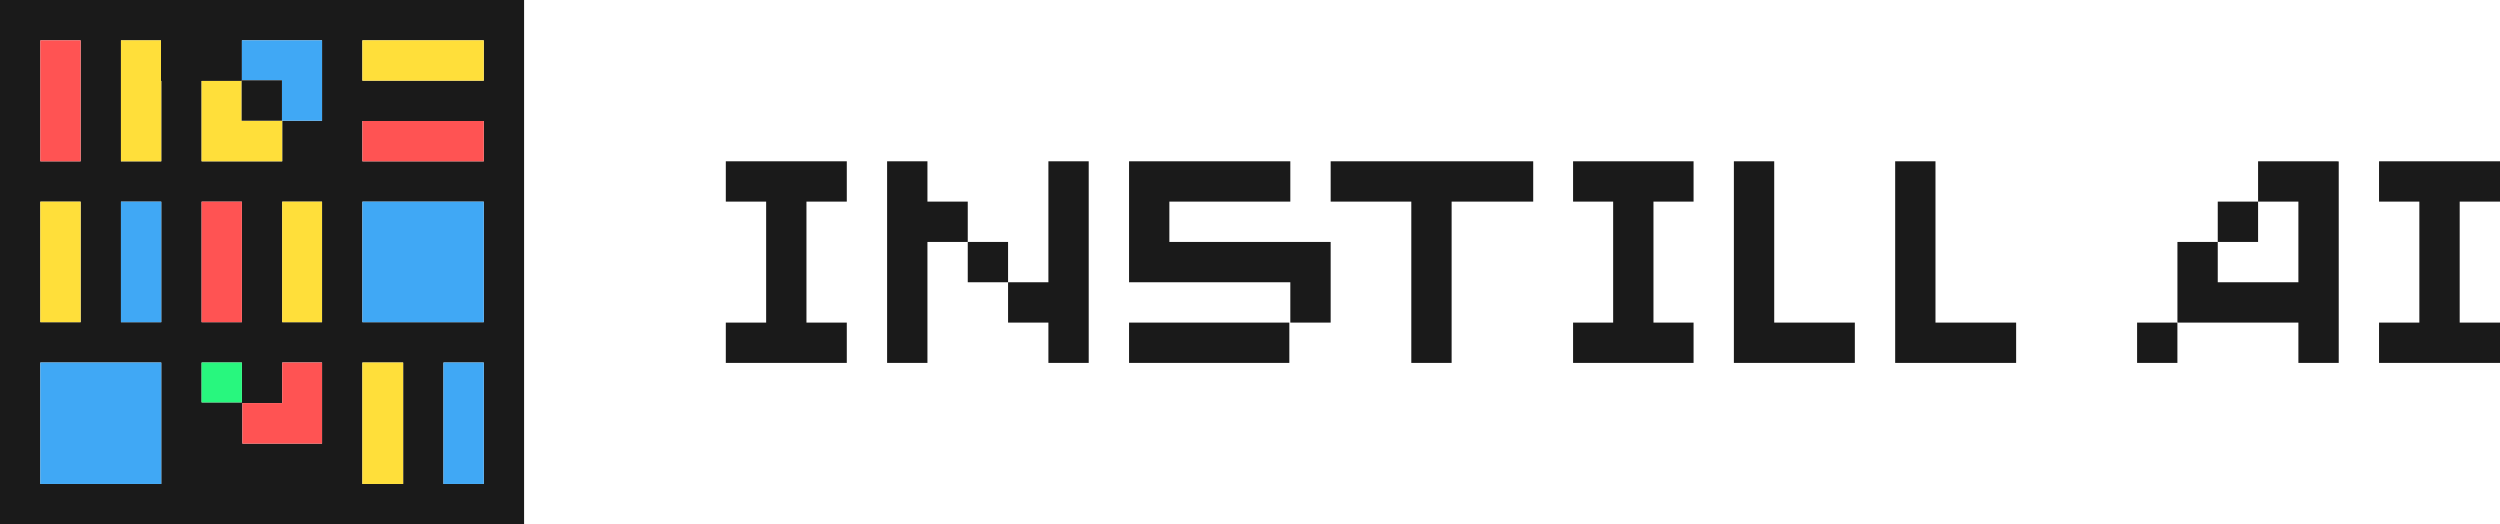 <?xml version="1.0" encoding="UTF-8"?>
<svg id="Layer_1" data-name="Layer 1" xmlns="http://www.w3.org/2000/svg" xmlns:xlink="http://www.w3.org/1999/xlink" viewBox="0 0 1068.53 224.09">
  <defs>
    <style>
      .cls-1 {
        fill: none;
      }

      .cls-2 {
        clip-path: url(#clippath);
      }

      .cls-3 {
        fill: #ffdf3a;
      }

      .cls-4 {
        fill: #ff5353;
      }

      .cls-5 {
        fill: #40a8f5;
      }

      .cls-6 {
        fill: #1a1a1a;
      }

      .cls-7 {
        fill: #28f77e;
      }
    </style>
    <clipPath id="clippath">
      <rect class="cls-1" width="224" height="224"/>
    </clipPath>
  </defs>
  <path class="cls-6" d="m930.65,137.88h-17.23v17.23h17.23v-17.23Z"/>
  <path class="cls-6" d="m999.12,68.99v-.05h-33.99v17.23h17.23v34.47h-34.47v-17.23h17.24v-17.24h-17.24v17.24h-17.23v34.47h51.7v17.23h17.24v-86.12h-.48Z"/>
  <path class="cls-6" d="m1068.53,86.17v-17.23h-51.7v17.23h17.23v51.71h-17.23v17.23h51.7v-17.23h-17.23v-51.71h17.23Z"/>
  <path class="cls-6" d="m499.8,103.41v-17.24h51.7v-17.23h-68.93v51.7h68.93v17.24h17.24v-34.47h-68.94Z"/>
  <path class="cls-6" d="m551.08,137.88h-68.51v17.23h68.51v-17.23Z"/>
  <path class="cls-6" d="m310.22,86.17h17.24v51.71h-17.24v17.23h51.71v-17.23h-17.24v-51.71h17.24v-17.23h-51.71v17.23Z"/>
  <path class="cls-6" d="m568.74,86.17h34.47v68.94h17.23v-68.94h34.87v-17.23h-86.57v17.23Z"/>
  <path class="cls-6" d="m672.35,86.17h17.13v51.71h-17.13v17.23h51.5v-17.23h-17.14v-51.71h17.14v-17.23h-51.5v17.23Z"/>
  <path class="cls-6" d="m758.32,68.94h-17.24v86.17h51.7v-17.23h-34.46v-68.94Z"/>
  <path class="cls-6" d="m827.25,68.94h-17.23v86.17h51.7v-17.23h-34.47v-68.94Z"/>
  <path class="cls-6" d="m396.4,86.17v-17.23h-17.24v86.17h17.24v-51.7h17.23v-17.24h-17.23Z"/>
  <path class="cls-6" d="m430.86,103.41h-17.23v17.23h17.23v-17.23Z"/>
  <path class="cls-6" d="m448.1,120.64h-17.24v17.24h17.24v17.23h17.23v-86.17h-17.23v51.7Z"/>
  <g class="cls-2">
    <g>
      <path class="cls-6" d="m224.01,206.85v17.24H0V0h224.01v206.85Zm-17.23,0v-51.9h-17.24v51.9h17.24Zm0-69.14v-51.52h-51.9v51.52h51.9Zm0-68.76v-17.24h-51.9v17.24h51.9Zm0-34.47v-17.24h-51.9v17.24h51.9Zm-34.46,172.37v-51.9h-17.44v51.9h17.44Zm-34.67-17.24v-34.68h-17.03v17.34h-17.03v17.34h34.06Zm0-51.9v-51.52h-17.03v51.52h17.03Zm0-86.11V17.24h-34.25v17.06l-.1.3h-17.13v34.35h34.46v-17.34h17.03Zm-34.25,120.39v-17.04h-17.23v17.04h17.23Zm0-34.28v-51.52h-17.23v51.52h17.23Zm-34.47,69.14v-51.9H17.23v51.9h51.69Zm0-69.14v-51.52h-17.23v51.52h17.23Zm0-68.76v-34.35h-.14v-17.34h-17.09v51.71l17.23-.02Zm-34.46,68.76v-51.52h-17.23v51.52h17.23Zm0-68.76V17.24h-17.23v51.71h17.23Z"/>
      <path class="cls-5" d="m206.77,154.95h-17.23v51.9h17.23v-51.9Z"/>
      <path class="cls-5" d="m206.77,86.19h-51.89v51.52h51.89v-51.52Z"/>
      <path class="cls-4" d="m206.77,51.71h-51.89v17.24h51.89v-17.24Z"/>
      <path class="cls-3" d="m206.77,17.24h-51.89v17.24h51.89v-17.24Z"/>
      <path class="cls-3" d="m172.3,154.95h-17.43v51.9h17.43v-51.9Z"/>
      <path class="cls-4" d="m137.65,154.95v34.66h-34.06v-17.33h17.03v-17.33h17.04Z"/>
      <path class="cls-3" d="m137.64,86.19h-17.03v51.52h17.03v-51.52Z"/>
      <path class="cls-5" d="m137.65,17.24v34.36h-17.14v-17.3h-17.13v-17.06h34.27Z"/>
      <path class="cls-3" d="m120.61,51.6v17.35h-34.46v-34.35h17.12v17h17.33Z"/>
      <path class="cls-6" d="m120.51,34.3v17.3h-17.23v-17l.1-.3h17.13Z"/>
      <path class="cls-7" d="m103.39,154.95h-17.23v17.04h17.23v-17.04Z"/>
      <path class="cls-4" d="m103.39,86.19h-17.23v51.52h17.23v-51.52Z"/>
      <path class="cls-5" d="m68.92,154.95v51.9H17.23v-51.9h51.69Z"/>
      <path class="cls-5" d="m68.92,86.19h-17.23v51.52h17.23v-51.52Z"/>
      <path class="cls-3" d="m68.92,34.6v34.35h-17.23V17.24h17.11v17.36h.12Z"/>
      <path class="cls-3" d="m34.46,86.19h-17.23v51.52h17.23v-51.52Z"/>
      <path class="cls-4" d="m34.46,17.24h-17.23v51.71h17.23V17.24Z"/>
    </g>
  </g>
</svg>